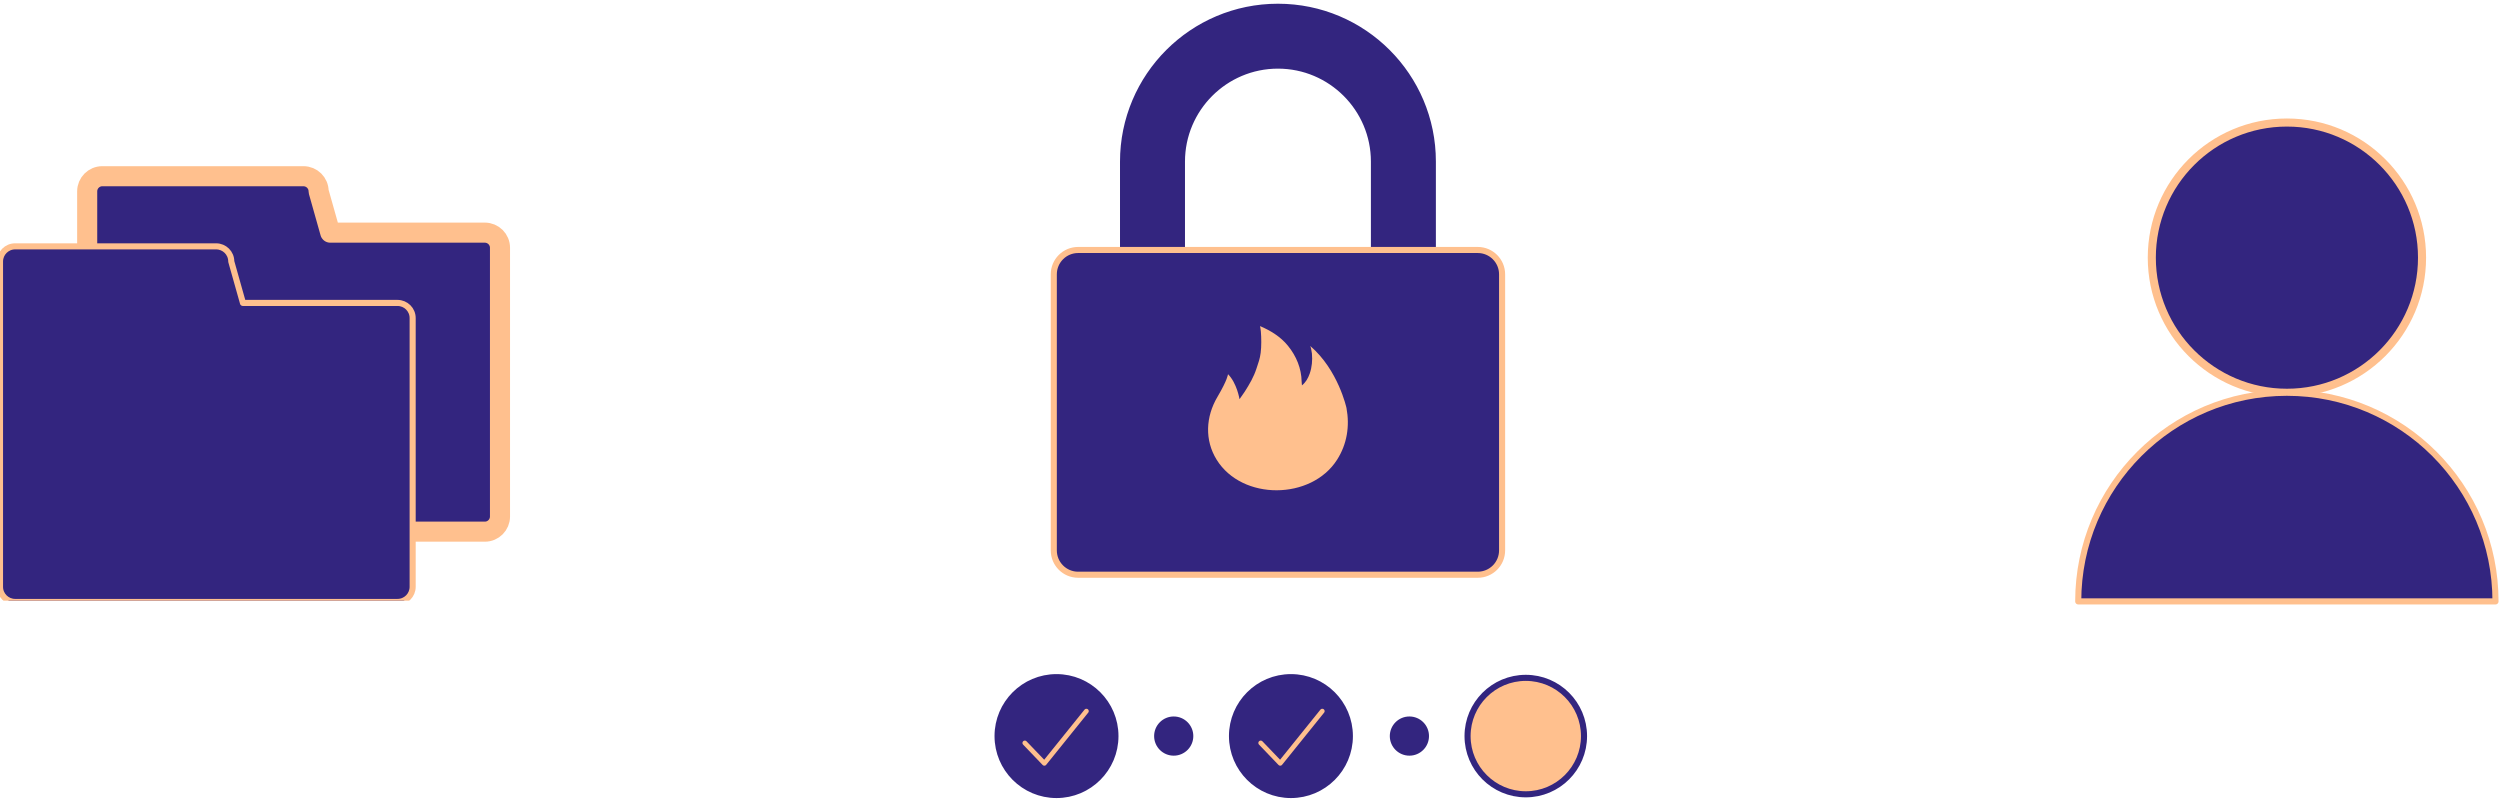 <svg width="822" height="263" viewBox="0 0 822 263" fill="none" xmlns="http://www.w3.org/2000/svg">
<g clip-path="url(#clip0_205_8)">
<path d="M108.586 76.493L104.76 62.92C104.76 60.142 102.507 57.941 99.782 57.941H33.645C30.867 57.941 28.666 60.195 28.666 62.92V169.83C28.666 172.607 30.919 174.808 33.645 174.808H159.421C162.198 174.808 164.399 172.555 164.399 169.83V81.472C164.399 78.694 162.146 76.493 159.421 76.493H108.586Z" fill="#33257F" stroke="#FFC08E" stroke-width="6.603" stroke-linecap="round" stroke-linejoin="round"/>
<path d="M79.868 99.552L76.042 85.979C76.042 83.201 73.789 81 71.063 81H4.979C2.201 81 0 83.254 0 85.979V192.941C0 195.718 2.253 197.919 4.979 197.919H130.702C133.48 197.919 135.681 195.666 135.681 192.941V104.583C135.681 101.805 133.427 99.604 130.702 99.604H79.868V99.552Z" fill="#33257F" stroke="#FFC08E" stroke-width="2" stroke-linecap="round" stroke-linejoin="round"/>
</g>
<g clip-path="url(#clip1_205_8)">
<path d="M366.523 242.022C366.523 231.449 357.951 222.877 347.378 222.877C336.805 222.877 328.233 231.449 328.233 242.022C328.233 252.595 336.805 261.167 347.378 261.167C357.951 261.167 366.523 252.595 366.523 242.022Z" fill="#33257F" stroke="#33257F" stroke-width="2.467" stroke-linejoin="round"/>
<path d="M391.972 242.021C391.972 238.677 389.262 235.967 385.918 235.967C382.575 235.967 379.864 238.677 379.864 242.021C379.864 245.364 382.575 248.075 385.918 248.075C389.262 248.075 391.972 245.364 391.972 242.021Z" fill="#33257F" stroke="#33257F" stroke-width="0.777" stroke-linejoin="round"/>
<path d="M469.466 242.021C469.466 238.677 466.755 235.967 463.412 235.967C460.068 235.967 457.357 238.677 457.357 242.021C457.357 245.364 460.068 248.075 463.412 248.075C466.755 248.075 469.466 245.364 469.466 242.021Z" fill="#33257F" stroke="#33257F" stroke-width="0.777" stroke-linejoin="round"/>
<path d="M443.604 242.022C443.604 231.449 435.032 222.877 424.459 222.877C413.886 222.877 405.314 231.449 405.314 242.022C405.314 252.595 413.886 261.167 424.459 261.167C435.032 261.167 443.604 252.595 443.604 242.022Z" fill="#33257F" stroke="#33257F" stroke-width="2.467" stroke-linejoin="round"/>
<path d="M520.823 242.022C520.823 231.449 512.251 222.877 501.678 222.877C491.105 222.877 482.533 231.449 482.533 242.022C482.533 252.595 491.105 261.167 501.678 261.167C512.251 261.167 520.823 252.595 520.823 242.022Z" fill="#FFC08E" stroke="#33257F" stroke-width="2" stroke-linejoin="round"/>
<path d="M420.188 1.891C391.882 1.891 368.922 24.85 368.922 53.156V117.353H471.453V53.133C471.453 24.828 448.493 1.891 420.188 1.891ZM451.418 97.317H388.958V53.133C388.958 35.908 402.962 21.903 420.188 21.903C437.413 21.903 451.418 35.908 451.418 53.133V97.317Z" fill="#33257F" stroke="#33257F" stroke-width="1.331" stroke-linejoin="round"/>
<path d="M485.888 82.193H354.487C350.069 82.193 346.487 85.775 346.487 90.193V180.974C346.487 185.392 350.069 188.974 354.487 188.974H485.888C490.306 188.974 493.888 185.392 493.888 180.974V90.193C493.888 85.775 490.306 82.193 485.888 82.193Z" fill="#33257F" stroke="#FFC08E" stroke-width="2" stroke-linejoin="round"/>
<path d="M403.761 123.059C403.761 123.059 403.659 124.803 400.313 130.461C396.419 137.033 396.054 144.719 400.029 151.148C408.425 164.676 431.201 164.433 439.639 151.148C442.904 146.017 443.837 140.115 442.721 134.132C442.721 134.132 440.024 121.639 430.796 113.749C430.938 113.871 431.303 115.534 431.364 116.264C431.567 118.455 431.364 120.747 430.634 122.835C430.086 124.377 429.356 125.695 428.078 126.709C428.078 126.344 427.997 125.715 427.977 125.492C427.916 121.132 426.233 117.076 423.474 113.689C421.081 110.727 417.775 108.699 414.307 107.219C414.388 107.523 414.55 108.76 414.571 109.004C414.753 111.072 414.773 113.952 414.51 116.001C414.246 118.049 413.78 119.185 413.151 121.112C412.198 124.032 410.9 126.202 409.257 128.798C408.953 129.285 408.04 130.583 407.553 131.252C407.553 131.252 406.722 125.979 403.74 122.998L403.761 123.059Z" fill="#FFC08E"/>
<path d="M414.521 244.284L420.941 250.977L434.763 233.82" stroke="#FFC08E" stroke-width="1.562" stroke-linecap="round" stroke-linejoin="round"/>
<path d="M336.961 244.284L343.381 250.978L357.202 233.821" stroke="#FFC08E" stroke-width="1.562" stroke-linecap="round" stroke-linejoin="round"/>
</g>
<g clip-path="url(#clip2_205_8)">
<path d="M751.939 129.144C776.476 129.144 796.366 109.253 796.366 84.716C796.366 60.18 776.476 40.289 751.939 40.289C727.403 40.289 707.512 60.18 707.512 84.716C707.512 109.253 727.403 129.144 751.939 129.144Z" fill="#33257F" stroke="#FFC08E" stroke-width="2.658" stroke-linejoin="round"/>
<path d="M683.319 197.743C683.319 159.854 714.03 129.143 751.92 129.143C789.809 129.143 820.52 159.854 820.52 197.743H683.319Z" fill="#33257F" stroke="#FFC08E" stroke-width="2" stroke-linejoin="round"/>
</g>
<defs>
<clipPath id="clip0_205_8">
<rect width="167.701" height="142.913" fill="white" transform="translate(0 54.588)"/>
</clipPath>
<clipPath id="clip1_205_8">
<rect width="195.056" height="261.697" fill="white" transform="translate(327 0.703)"/>
</clipPath>
<clipPath id="clip2_205_8">
<rect width="139.859" height="160.094" fill="white" transform="translate(682 38.969)"/>
</clipPath>
</defs>
</svg>

